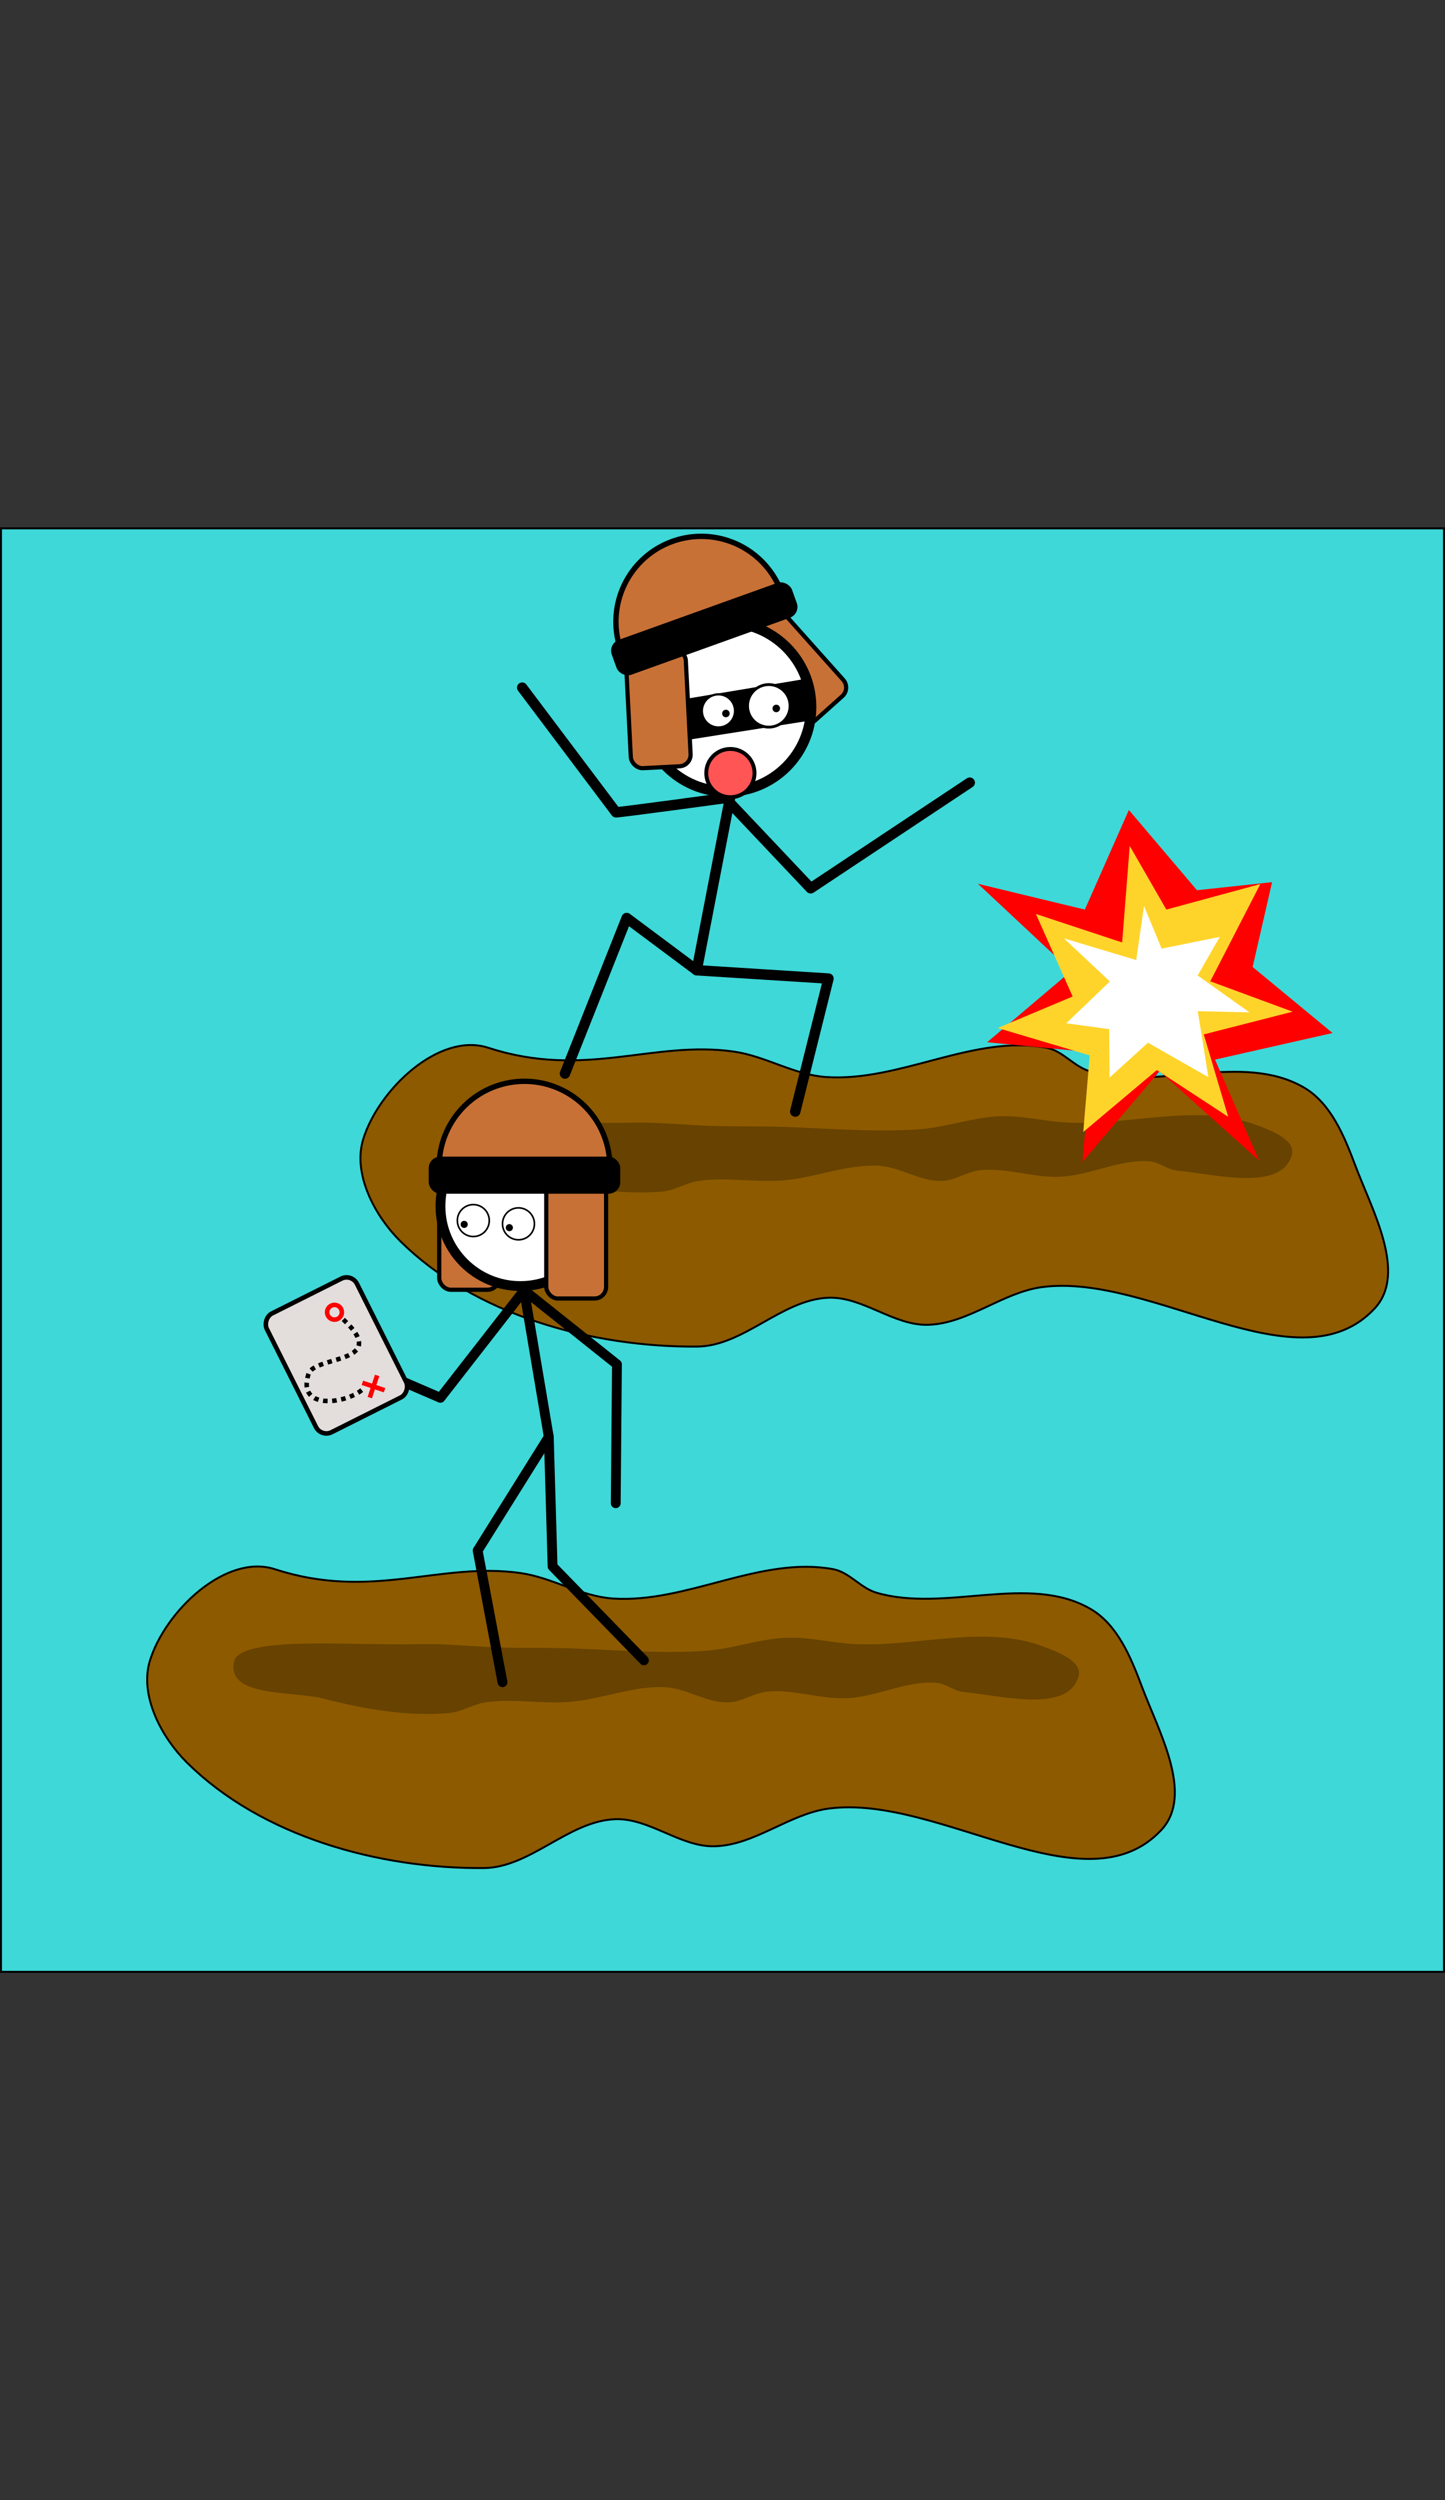 <?xml version="1.0" encoding="UTF-8" standalone="no"?>
<!-- Created with Inkscape (http://www.inkscape.org/) -->

<svg
   xmlns:dc="http://purl.org/dc/elements/1.1/"
   xmlns:cc="http://creativecommons.org/ns#"
   xmlns:rdf="http://www.w3.org/1999/02/22-rdf-syntax-ns#"
   xmlns:svg="http://www.w3.org/2000/svg"
   xmlns="http://www.w3.org/2000/svg"
   xmlns:sodipodi="http://sodipodi.sourceforge.net/DTD/sodipodi-0.dtd"
   xmlns:inkscape="http://www.inkscape.org/namespaces/inkscape"
   width="740"
   height="1280"
   version="1.1"
   viewBox="0 0 740 1280"
   xml:space="preserve"
   id="svg18"
   sodipodi:docname="level27lose2.svg"
   inkscape:version="0.92.5 (2060ec1f9f, 2020-04-08)"><rect x="0" y="0" width="740" height="1280" fill="#333333" stroke="none"/><defs
     id="defs22" /><sodipodi:namedview
     pagecolor="#ffffff"
     bordercolor="#666666"
     borderopacity="1"
     objecttolerance="10"
     gridtolerance="10"
     guidetolerance="10"
     inkscape:pageopacity="0"
     inkscape:pageshadow="2"
     inkscape:window-width="1920"
     inkscape:window-height="986"
     id="namedview20"
     showgrid="false"
     inkscape:zoom="1.4142136"
     inkscape:cx="260.24318"
     inkscape:cy="881.68527"
     inkscape:window-x="1909"
     inkscape:window-y="49"
     inkscape:window-maximized="1"
     inkscape:current-layer="svg18"
     inkscape:snap-bbox="true"
     inkscape:bbox-paths="true"
     inkscape:snap-bbox-edge-midpoints="true"
     inkscape:bbox-nodes="true"
     inkscape:snap-bbox-midpoints="true"
     inkscape:object-paths="true"
     inkscape:snap-intersection-paths="true"
     inkscape:snap-smooth-nodes="true"
     inkscape:snap-midpoints="true"
     inkscape:snap-object-midpoints="true"
     inkscape:snap-center="true"
     inkscape:snap-text-baseline="true"
     inkscape:snap-page="true"
     inkscape:snap-global="false" /><rect
     style="opacity:1;vector-effect:none;fill:#3ed8d8;fill-opacity:1;stroke:#000000;stroke-width:1;stroke-linecap:round;stroke-linejoin:miter;stroke-miterlimit:4;stroke-dasharray:none;stroke-dashoffset:0;stroke-opacity:1;paint-order:normal"
     id="rect821"
     width="739"
     height="739"
     x="0.5"
     y="270.5" /><path
     style="opacity:1;vector-effect:none;fill:#8d5a00;fill-opacity:1;stroke:#000000;stroke-width:1px;stroke-linecap:butt;stroke-linejoin:miter;stroke-miterlimit:4;stroke-dasharray:none;stroke-dashoffset:0;stroke-opacity:1"
     d="m 249.953,536.4 c 49.918,16.226 84.423,-3.981 126,2 16.089,2.314 30.784,11.88 47,13 37.907,2.617 75.642,-21.94 113,-15 8.213,1.526 13.991,9.626 22,12 35.259,10.454 78.323,-10.183 110,8.5 13.577,8.008 20.467,24.74 26,39.5 8.68,23.154 26.857,55.415 10,73.506 -38.711,41.545 -113.671,-18.183 -170,-11 -20.438,2.606 -38.111,18.781 -58.707,19.343 -17.703,0.483 -33.602,-14.676 -51.293,-13.849 -23.811,1.113 -43.163,24.812 -67,25 -53.767,0.424 -113.81,-16.15 -152,-54 -13.107,-12.99 -24.339,-34.335 -19,-52 7.658,-25.336 38.828,-55.182 64,-47 z"
     id="path857"
     inkscape:connector-curvature="0"
     sodipodi:nodetypes="saaaaaaaaaaaaas" /><path
     style="fill:#000000;fill-opacity:0.271;stroke:none;stroke-width:1px;stroke-linecap:butt;stroke-linejoin:miter;stroke-opacity:1"
     d="m 229.077,583.726 c 2.823,-13.534 62.153,-8.053 93.424,-8.938 14.968,-0.424 29.919,1.391 44.889,1.741 8.346,0.195 16.697,0.089 25.044,0.199 26.062,0.343 52.18,3.266 78.18,1.439 14.045,-0.987 27.637,-6.221 41.709,-6.677 11.449,-0.371 22.774,2.628 34.214,3.226 32.019,1.674 66.066,-9.997 96.182,1.003 7.645,2.792 21.057,7.712 18.833,15.542 -5.392,18.986 -39.008,9.89 -58.66,8.059 -4.992,-0.465 -9.267,-4.386 -14.267,-4.765 -15.398,-1.167 -30.224,7.204 -45.652,7.883 -13.611,0.599 -27.165,-4.647 -40.731,-3.388 -6.966,0.647 -13.243,5.449 -20.238,5.559 -11.125,0.175 -21.333,-7.363 -32.45,-7.824 -16.404,-0.68 -32.308,6.234 -48.674,7.54 -14.303,1.141 -28.848,-1.836 -43.046,0.237 -6.44,0.941 -12.255,4.928 -18.74,5.481 -21.403,1.826 -43.224,-1.982 -64.022,-7.353 -16.057,-4.147 -49.846,-0.494 -45.994,-18.965 z"
     id="path873"
     inkscape:connector-curvature="0"
     sodipodi:nodetypes="saaaaaaaaaaaaaaaaaas" /><path
     sodipodi:nodetypes="saaaaaaaaaaaaas"
     inkscape:connector-curvature="0"
     id="path875"
     d="m 140.725,803.373 c 49.918,16.226 84.423,-3.981 126,2 16.089,2.314 30.784,11.88 47,13 37.907,2.617 75.642,-21.94 113,-15 8.213,1.526 13.991,9.626 22,12 35.259,10.454 78.323,-10.183 110,8.5 13.577,8.008 20.467,24.74 26,39.5 8.68,23.154 26.857,55.415 10,73.506 -38.711,41.545 -113.671,-18.183 -170,-11 -20.438,2.606 -38.111,18.781 -58.707,19.343 -17.703,0.483 -33.602,-14.676 -51.293,-13.849 -23.811,1.113 -43.163,24.812 -67,25 -53.767,0.424 -113.81,-16.15 -152,-54 -13.107,-12.99 -24.339,-34.335 -19,-52 7.658,-25.336 38.828,-55.182 64,-47 z"
     style="opacity:1;vector-effect:none;fill:#8d5a00;fill-opacity:1;stroke:#000000;stroke-width:1px;stroke-linecap:butt;stroke-linejoin:miter;stroke-miterlimit:4;stroke-dasharray:none;stroke-dashoffset:0;stroke-opacity:1" /><path
     sodipodi:nodetypes="saaaaaaaaaaaaaaaaaas"
     inkscape:connector-curvature="0"
     id="path877"
     d="m 119.849,850.699 c 2.823,-13.534 62.153,-8.053 93.424,-8.938 14.968,-0.424 29.919,1.391 44.889,1.741 8.346,0.195 16.697,0.089 25.044,0.199 26.062,0.343 52.18,3.266 78.18,1.439 14.045,-0.987 27.637,-6.221 41.709,-6.677 11.449,-0.371 22.774,2.628 34.214,3.226 32.019,1.674 66.066,-9.997 96.182,1.003 7.645,2.792 21.057,7.712 18.833,15.542 -5.392,18.986 -39.008,9.89 -58.66,8.059 -4.992,-0.465 -9.267,-4.386 -14.267,-4.765 -15.398,-1.167 -30.224,7.204 -45.652,7.883 -13.611,0.599 -27.165,-4.647 -40.731,-3.388 -6.966,0.647 -13.243,5.449 -20.238,5.559 -11.125,0.175 -21.333,-7.363 -32.45,-7.824 -16.404,-0.68 -32.308,6.234 -48.674,7.54 -14.303,1.141 -28.848,-1.836 -43.046,0.237 -6.44,0.941 -12.255,4.928 -18.74,5.481 -21.403,1.826 -43.224,-1.982 -64.022,-7.353 -16.057,-4.147 -49.846,-0.494 -45.994,-18.965 z"
     style="fill:#000000;fill-opacity:0.271;stroke:none;stroke-width:1px;stroke-linecap:butt;stroke-linejoin:miter;stroke-opacity:1" /><g
     id="g999"
     transform="matrix(-1,0,0,1,522.96,0)"><rect
       rx="5.952"
       transform="scale(-1,1)"
       style="opacity:1;vector-effect:none;fill:#c87137;fill-opacity:1;stroke:#000000;stroke-width:2.145;stroke-linecap:butt;stroke-linejoin:miter;stroke-miterlimit:4;stroke-dasharray:none;stroke-dashoffset:0;stroke-opacity:1;paint-order:normal"
       id="rect1221"
       width="30.641"
       height="59.902"
       x="-298.024"
       y="600.398"
       ry="5.952" /><circle
       r="40.908"
       cy="617.501"
       cx="256.486"
       id="circle1034"
       style="display:inline;fill:#ffffff;fill-opacity:1;stroke:#000000;stroke-width:5.029;stroke-linecap:round;stroke-linejoin:round;stroke-miterlimit:4;stroke-dasharray:none;stroke-dashoffset:0;stroke-opacity:1;paint-order:markers fill stroke" /><path
       sodipodi:nodetypes="cccc"
       inkscape:connector-curvature="0"
       id="path1038"
       d="m 254.563,660.595 -12.647,75.035 36.432,58.185 -12.711,67.423"
       style="fill:none;stroke:#000000;stroke-width:5.029;stroke-linecap:round;stroke-linejoin:round;stroke-dasharray:none;stroke-opacity:1;paint-order:markers fill stroke" /><path
       sodipodi:nodetypes="ccc"
       inkscape:connector-curvature="0"
       id="path1040"
       d="m 241.915,735.63 -1.942,66.34 -46.773,48.059"
       style="fill:none;stroke:#000000;stroke-width:5.029;stroke-linecap:round;stroke-linejoin:round;stroke-dasharray:none;stroke-opacity:1;paint-order:markers fill stroke" /><path
       sodipodi:nodetypes="ccccc"
       inkscape:connector-curvature="0"
       id="path1042"
       d="m 207.631,769.6 -0.619,-71.117 47.55,-37.888 42.874,55.042 51.461,-22.198"
       style="opacity:1;fill:none;fill-opacity:1;stroke:#000000;stroke-width:5.029;stroke-linecap:round;stroke-linejoin:round;stroke-miterlimit:4;stroke-dasharray:none;stroke-dashoffset:0;stroke-opacity:1;paint-order:markers fill stroke" /><circle
       r="8.174"
       transform="rotate(-125.015)"
       cy="-128.767"
       cx="-672.774"
       id="circle1044"
       style="fill:#ffffff;fill-opacity:1;stroke:#000000;stroke-width:0.838;stroke-linecap:round;stroke-linejoin:round;stroke-miterlimit:4;stroke-dasharray:none;stroke-dashoffset:0;stroke-opacity:1;paint-order:markers fill stroke" /><circle
       transform="rotate(-92.018)"
       r="1.828"
       cy="262.997"
       cx="-636.499"
       id="circle1046"
       style="fill:#000000;fill-opacity:1;stroke:none;stroke-width:0.838;stroke-linecap:round;stroke-linejoin:round;stroke-miterlimit:4;stroke-dasharray:none;stroke-dashoffset:0;stroke-opacity:1;paint-order:markers fill stroke" /><circle
       style="fill:#ffffff;fill-opacity:1;stroke:#000000;stroke-width:0.838;stroke-linecap:round;stroke-linejoin:round;stroke-miterlimit:4;stroke-dasharray:none;stroke-dashoffset:0;stroke-opacity:1;paint-order:markers fill stroke"
       id="circle1052"
       cx="-660.873"
       cy="-148.666"
       transform="rotate(-125.015)"
       r="8.174" /><circle
       transform="rotate(-92.018)"
       style="fill:#000000;fill-opacity:1;stroke:none;stroke-width:0.838;stroke-linecap:round;stroke-linejoin:round;stroke-miterlimit:4;stroke-dasharray:none;stroke-dashoffset:0;stroke-opacity:1;paint-order:markers fill stroke"
       id="circle1054"
       cx="-637.355"
       cy="239.826"
       r="1.828" /><path
       inkscape:connector-curvature="0"
       id="path1181"
       d="m 254.365,553.584 a 43.709,43.709 0 0 1 43.708,43.708 43.709,43.709 0 0 1 -0.071,1.978 h -87.248 a 43.709,43.709 0 0 1 -0.098,-1.978 43.709,43.709 0 0 1 43.708,-43.708 z"
       style="opacity:1;vector-effect:none;fill:#c87137;fill-opacity:1;stroke:#000000;stroke-width:2.743;stroke-linecap:butt;stroke-linejoin:miter;stroke-miterlimit:4;stroke-dasharray:none;stroke-dashoffset:0;stroke-opacity:1;paint-order:normal" /><rect
       rx="5.952"
       transform="scale(-1,1)"
       ry="5.952"
       y="604.89"
       x="-243.213"
       height="59.902"
       width="30.641"
       id="rect1186"
       style="opacity:1;vector-effect:none;fill:#c87137;fill-opacity:1;stroke:#000000;stroke-width:2.145;stroke-linecap:butt;stroke-linejoin:miter;stroke-miterlimit:4;stroke-dasharray:none;stroke-dashoffset:0;stroke-opacity:1;paint-order:normal" /><rect
       rx="5.933"
       transform="scale(-1,1)"
       ry="5.933"
       y="592.149"
       x="-303.414"
       height="18.987"
       width="98.098"
       id="rect1179"
       style="opacity:1;vector-effect:none;fill:#000000;fill-opacity:1;stroke:none;stroke-width:2.483;stroke-linecap:butt;stroke-linejoin:miter;stroke-miterlimit:4;stroke-dasharray:none;stroke-dashoffset:0;stroke-opacity:1;paint-order:normal" /><g
       transform="matrix(1.043,0.523,-0.523,1.043,213.305,-386.847)"
       id="g1228"><rect
         rx="5.085"
         style="opacity:1;vector-effect:none;fill:#e3dedb;fill-opacity:1;stroke:#000000;stroke-width:2;stroke-linecap:butt;stroke-linejoin:miter;stroke-miterlimit:4;stroke-dasharray:none;stroke-dashoffset:0;stroke-opacity:1;paint-order:normal"
         id="rect1188"
         width="44.237"
         height="58.305"
         x="498.305"
         y="746.102"
         ry="5.085" /><path
         style="fill:none;stroke:#000000;stroke-width:2;stroke-linecap:butt;stroke-linejoin:miter;stroke-miterlimit:4;stroke-dasharray:2, 2;stroke-dashoffset:0;stroke-opacity:1"
         d="m 510.675,762.494 c -10.086,26.893 18.253,8.425 24.329,14.502 12.448,12.448 -10.217,19.507 -18.696,16.539"
         id="path1190"
         inkscape:connector-curvature="0" /><circle
         style="opacity:1;vector-effect:none;fill:none;fill-opacity:1;stroke:#ff0000;stroke-width:2;stroke-linecap:butt;stroke-linejoin:miter;stroke-miterlimit:4;stroke-dasharray:none;stroke-dashoffset:0;stroke-opacity:1;paint-order:normal"
         id="path1192"
         cx="512.712"
         cy="757.939"
         r="3.236" /><path
         style="opacity:1;vector-effect:none;fill:none;fill-opacity:1;stroke:#ff0000;stroke-width:2;stroke-linecap:butt;stroke-linejoin:miter;stroke-miterlimit:4;stroke-dasharray:none;stroke-dashoffset:0;stroke-opacity:1"
         d="m 508.398,791.102 7.251,7.251"
         id="path1194"
         inkscape:connector-curvature="0" /><path
         inkscape:connector-curvature="0"
         id="path1196"
         d="m 515.649,791.102 -7.251,7.251"
         style="fill:none;stroke:#ff0000;stroke-width:2;stroke-linecap:butt;stroke-linejoin:miter;stroke-miterlimit:4;stroke-dasharray:none;stroke-opacity:1" /></g></g><g
     transform="translate(314.255,-116.748)"
     id="g867"><path
       inkscape:transform-center-y="-3.5375556"
       inkscape:transform-center-x="-1.4881166"
       d="m 589.905,1298.59 -51.004,-45.719 -39.498,46.474 5.178,-56.14 -53.965,-5.207 43.072,-36.479 -47.754,-44.628 54.729,13.193 22.545,-51.004 34.878,41.081 38.459,-4.117 -9.95,43.427 40.926,33.802 -60.188,13.607 z"
       inkscape:randomized="0.1"
       inkscape:rounded="0"
       inkscape:flatsided="false"
       sodipodi:arg2="1.4959966"
       sodipodi:arg1="1.0471976"
       sodipodi:r2="47.720406"
       sodipodi:r1="95.440811"
       sodipodi:cy="1212.7349"
       sodipodi:cx="534.02429"
       sodipodi:sides="7"
       id="path986"
       style="opacity:1;vector-effect:none;fill:#ff0000;fill-opacity:1;stroke:none;stroke-width:15.521;stroke-linecap:round;stroke-linejoin:round;stroke-miterlimit:4;stroke-dasharray:none;stroke-dashoffset:0;stroke-opacity:1;paint-order:markers stroke fill"
       sodipodi:type="star"
       transform="translate(-259.359,-587.658)" /><path
       transform="translate(-148.543,-336.57)"
       sodipodi:type="star"
       style="opacity:1;vector-effect:none;fill:#ffd42a;fill-opacity:1;stroke:none;stroke-width:12.307;stroke-linecap:round;stroke-linejoin:round;stroke-miterlimit:4;stroke-dasharray:none;stroke-dashoffset:0;stroke-opacity:1;paint-order:markers stroke fill"
       id="path984"
       sodipodi:sides="7"
       sodipodi:cx="423.4599"
       sodipodi:cy="961.65027"
       sodipodi:r1="75.680748"
       sodipodi:r2="37.840374"
       sodipodi:arg1="1.0471976"
       sodipodi:arg2="1.4959966"
       inkscape:flatsided="false"
       inkscape:rounded="0"
       inkscape:randomized="0.1"
       d="m 463.261,1025.083 -36.54,-23.923 -37.679,31.686 3.301,-39.213 -47.117,-14.018 38.377,-16.122 -18.817,-42.25 44.16,14.589 3.892,-49.449 18.753,32.611 48.144,-13.088 -25.64,49.81 42.153,15.552 -45.502,11.625 z"
       inkscape:transform-center-x="3.6859447"
       inkscape:transform-center-y="-2.0474644" /><path
       inkscape:transform-center-y="-0.59770977"
       inkscape:transform-center-x="-2.2092331"
       d="m 304.561,668.208 -30.927,-17.635 -19.688,17.841 -0.191,-24.792 -21.964,-2.995 22.327,-21.402 -23.536,-22.08 37.024,11.114 3.999,-27.684 9.02,21.819 29.789,-5.988 -11.347,19.754 26.53,18.869 -26.456,-0.58 z"
       inkscape:randomized="0.1"
       inkscape:rounded="0"
       inkscape:flatsided="false"
       sodipodi:arg2="1.4959966"
       sodipodi:arg1="1.0471976"
       sodipodi:r2="24.596718"
       sodipodi:r1="49.193436"
       sodipodi:cy="625.08472"
       sodipodi:cx="275.25424"
       sodipodi:sides="7"
       id="path982"
       style="opacity:1;vector-effect:none;fill:#ffffff;fill-opacity:1;stroke:none;stroke-width:8;stroke-linecap:round;stroke-linejoin:round;stroke-miterlimit:4;stroke-dasharray:none;stroke-dashoffset:0;stroke-opacity:1;paint-order:markers stroke fill"
       sodipodi:type="star" /></g><g
     id="g937"
     transform="matrix(-1,0,0,1,1394.793,127.279)"><g
       id="g978"><rect
         rx="5.952"
         style="opacity:1;vector-effect:none;fill:#c87137;fill-opacity:1;stroke:#000000;stroke-width:2.145;stroke-linecap:butt;stroke-linejoin:miter;stroke-miterlimit:4;stroke-dasharray:none;stroke-dashoffset:0;stroke-opacity:1;paint-order:normal"
         id="rect918"
         width="30.641"
         height="59.902"
         x="-895.99"
         y="-530.58"
         ry="5.952"
         transform="matrix(-0.746,-0.666,-0.666,0.746,0,0)" /><path
         inkscape:connector-curvature="0"
         sodipodi:nodetypes="cccc"
         id="path5538"
         d="m 1020.977,281.304 17.022,88.149 -67.48,4.255 17.022,68.088"
         style="fill:none;fill-opacity:1;stroke:#000000;stroke-width:5.323;stroke-linecap:round;stroke-linejoin:round;stroke-miterlimit:4;stroke-dasharray:none;stroke-dashoffset:0;stroke-opacity:1;paint-order:markers fill stroke" /><path
         inkscape:connector-curvature="0"
         id="path5559"
         d="m 1037.999,369.453 35.867,-26.749 31.612,79.638"
         style="fill:none;fill-opacity:1;stroke:#000000;stroke-width:5.323;stroke-linecap:round;stroke-linejoin:round;stroke-miterlimit:4;stroke-dasharray:none;stroke-dashoffset:0;stroke-opacity:1;paint-order:markers fill stroke" /><path
         inkscape:connector-curvature="0"
         id="path5561"
         d="m 1127.364,224.767 -48.026,63.832 c -2.432,0 -55.998,-7.307 -55.998,-7.307 l -43.702,46.214 -81.462,-54.105"
         style="fill:none;fill-opacity:1;stroke:#000000;stroke-width:5.323;stroke-linecap:round;stroke-linejoin:round;stroke-miterlimit:4;stroke-dasharray:none;stroke-dashoffset:0;stroke-opacity:1;paint-order:markers fill stroke" /><circle
         r="43.295"
         cy="234.704"
         cx="1022.692"
         id="circle4637"
         style="fill:#ffffff;fill-opacity:1;stroke:#000000;stroke-width:5.323;stroke-linecap:round;stroke-linejoin:round;stroke-miterlimit:4;stroke-dasharray:none;stroke-dashoffset:0;stroke-opacity:1;paint-order:markers fill stroke" /><path
         inkscape:connector-curvature="0"
         id="path5536"
         d="m 980.138,241.212 80.385,12.681 2.794,-5.373 1.29,-4.084 1.075,-4.084 0.645,-5.588 -84.899,-14.186 -2.364,11.177 z"
         style="fill:#000000;stroke:#000000;stroke-width:0.887px;stroke-linecap:butt;stroke-linejoin:miter;stroke-opacity:1" /><circle
         transform="rotate(-77.013)"
         r="10.894"
         cy="1028.076"
         cx="-3.134"
         id="circle4649"
         style="display:inline;fill:#ffffff;fill-opacity:1;stroke:#000000;stroke-width:1.45;stroke-linecap:round;stroke-linejoin:round;stroke-miterlimit:4;stroke-dasharray:none;stroke-dashoffset:0;stroke-opacity:1;paint-order:markers fill stroke" /><circle
         transform="rotate(-44.016)"
         r="1.934"
         cy="862.255"
         cx="553.589"
         id="circle4651"
         style="display:inline;fill:#000000;fill-opacity:1;stroke:none;stroke-width:0.887;stroke-linecap:round;stroke-linejoin:round;stroke-miterlimit:4;stroke-dasharray:none;stroke-dashoffset:0;stroke-opacity:1;paint-order:markers fill stroke" /><circle
         transform="rotate(-77.013)"
         r="8.476"
         cy="1053.788"
         cx="0.149"
         id="circle4675"
         style="display:inline;fill:#ffffff;fill-opacity:1;stroke:#000000;stroke-width:1.129;stroke-linecap:round;stroke-linejoin:round;stroke-miterlimit:4;stroke-dasharray:none;stroke-dashoffset:0;stroke-opacity:1;paint-order:markers fill stroke" /><circle
         transform="rotate(-44.016)"
         r="1.934"
         cy="882.031"
         cx="570.345"
         id="circle4677"
         style="display:inline;fill:#000000;fill-opacity:1;stroke:none;stroke-width:0.887;stroke-linecap:round;stroke-linejoin:round;stroke-miterlimit:4;stroke-dasharray:none;stroke-dashoffset:0;stroke-opacity:1;paint-order:markers fill stroke" /><circle
         r="12.354"
         cy="268.509"
         cx="1020.761"
         id="path4756"
         style="fill:#ff5555;fill-opacity:1;stroke:#000000;stroke-width:2;stroke-linecap:round;stroke-linejoin:round;stroke-miterlimit:4;stroke-dasharray:none;stroke-dashoffset:0;stroke-opacity:1;paint-order:markers fill stroke" /><rect
         rx="5.952"
         ry="5.952"
         y="151.359"
         x="-1083.294"
         height="59.902"
         width="30.641"
         id="rect914"
         style="opacity:1;vector-effect:none;fill:#c87137;fill-opacity:1;stroke:#000000;stroke-width:2.145;stroke-linecap:butt;stroke-linejoin:miter;stroke-miterlimit:4;stroke-dasharray:none;stroke-dashoffset:0;stroke-opacity:1;paint-order:normal"
         transform="matrix(-0.999,-0.051,-0.051,0.999,0,0)" /><path
         style="opacity:1;vector-effect:none;fill:#c87137;fill-opacity:1;stroke:#000000;stroke-width:2.743;stroke-linecap:butt;stroke-linejoin:miter;stroke-miterlimit:4;stroke-dasharray:none;stroke-dashoffset:0;stroke-opacity:1;paint-order:normal"
         d="m 1050.446,149.893 a 43.709,43.709 0 0 1 26.336,55.922 43.709,43.709 0 0 1 -0.736,1.837 l -82.099,-29.529 a 43.709,43.709 0 0 1 0.577,-1.895 43.709,43.709 0 0 1 55.922,-26.336 z"
         id="path916"
         inkscape:connector-curvature="0" /><rect
         rx="5.933"
         style="opacity:1;vector-effect:none;fill:#000000;fill-opacity:1;stroke:none;stroke-width:2.483;stroke-linecap:butt;stroke-linejoin:miter;stroke-miterlimit:4;stroke-dasharray:none;stroke-dashoffset:0;stroke-opacity:1;paint-order:normal"
         id="rect920"
         width="98.098"
         height="18.987"
         x="-1088.234"
         y="-175.905"
         ry="5.933"
         transform="matrix(-0.941,-0.338,-0.338,0.941,0,0)" /></g></g></svg>